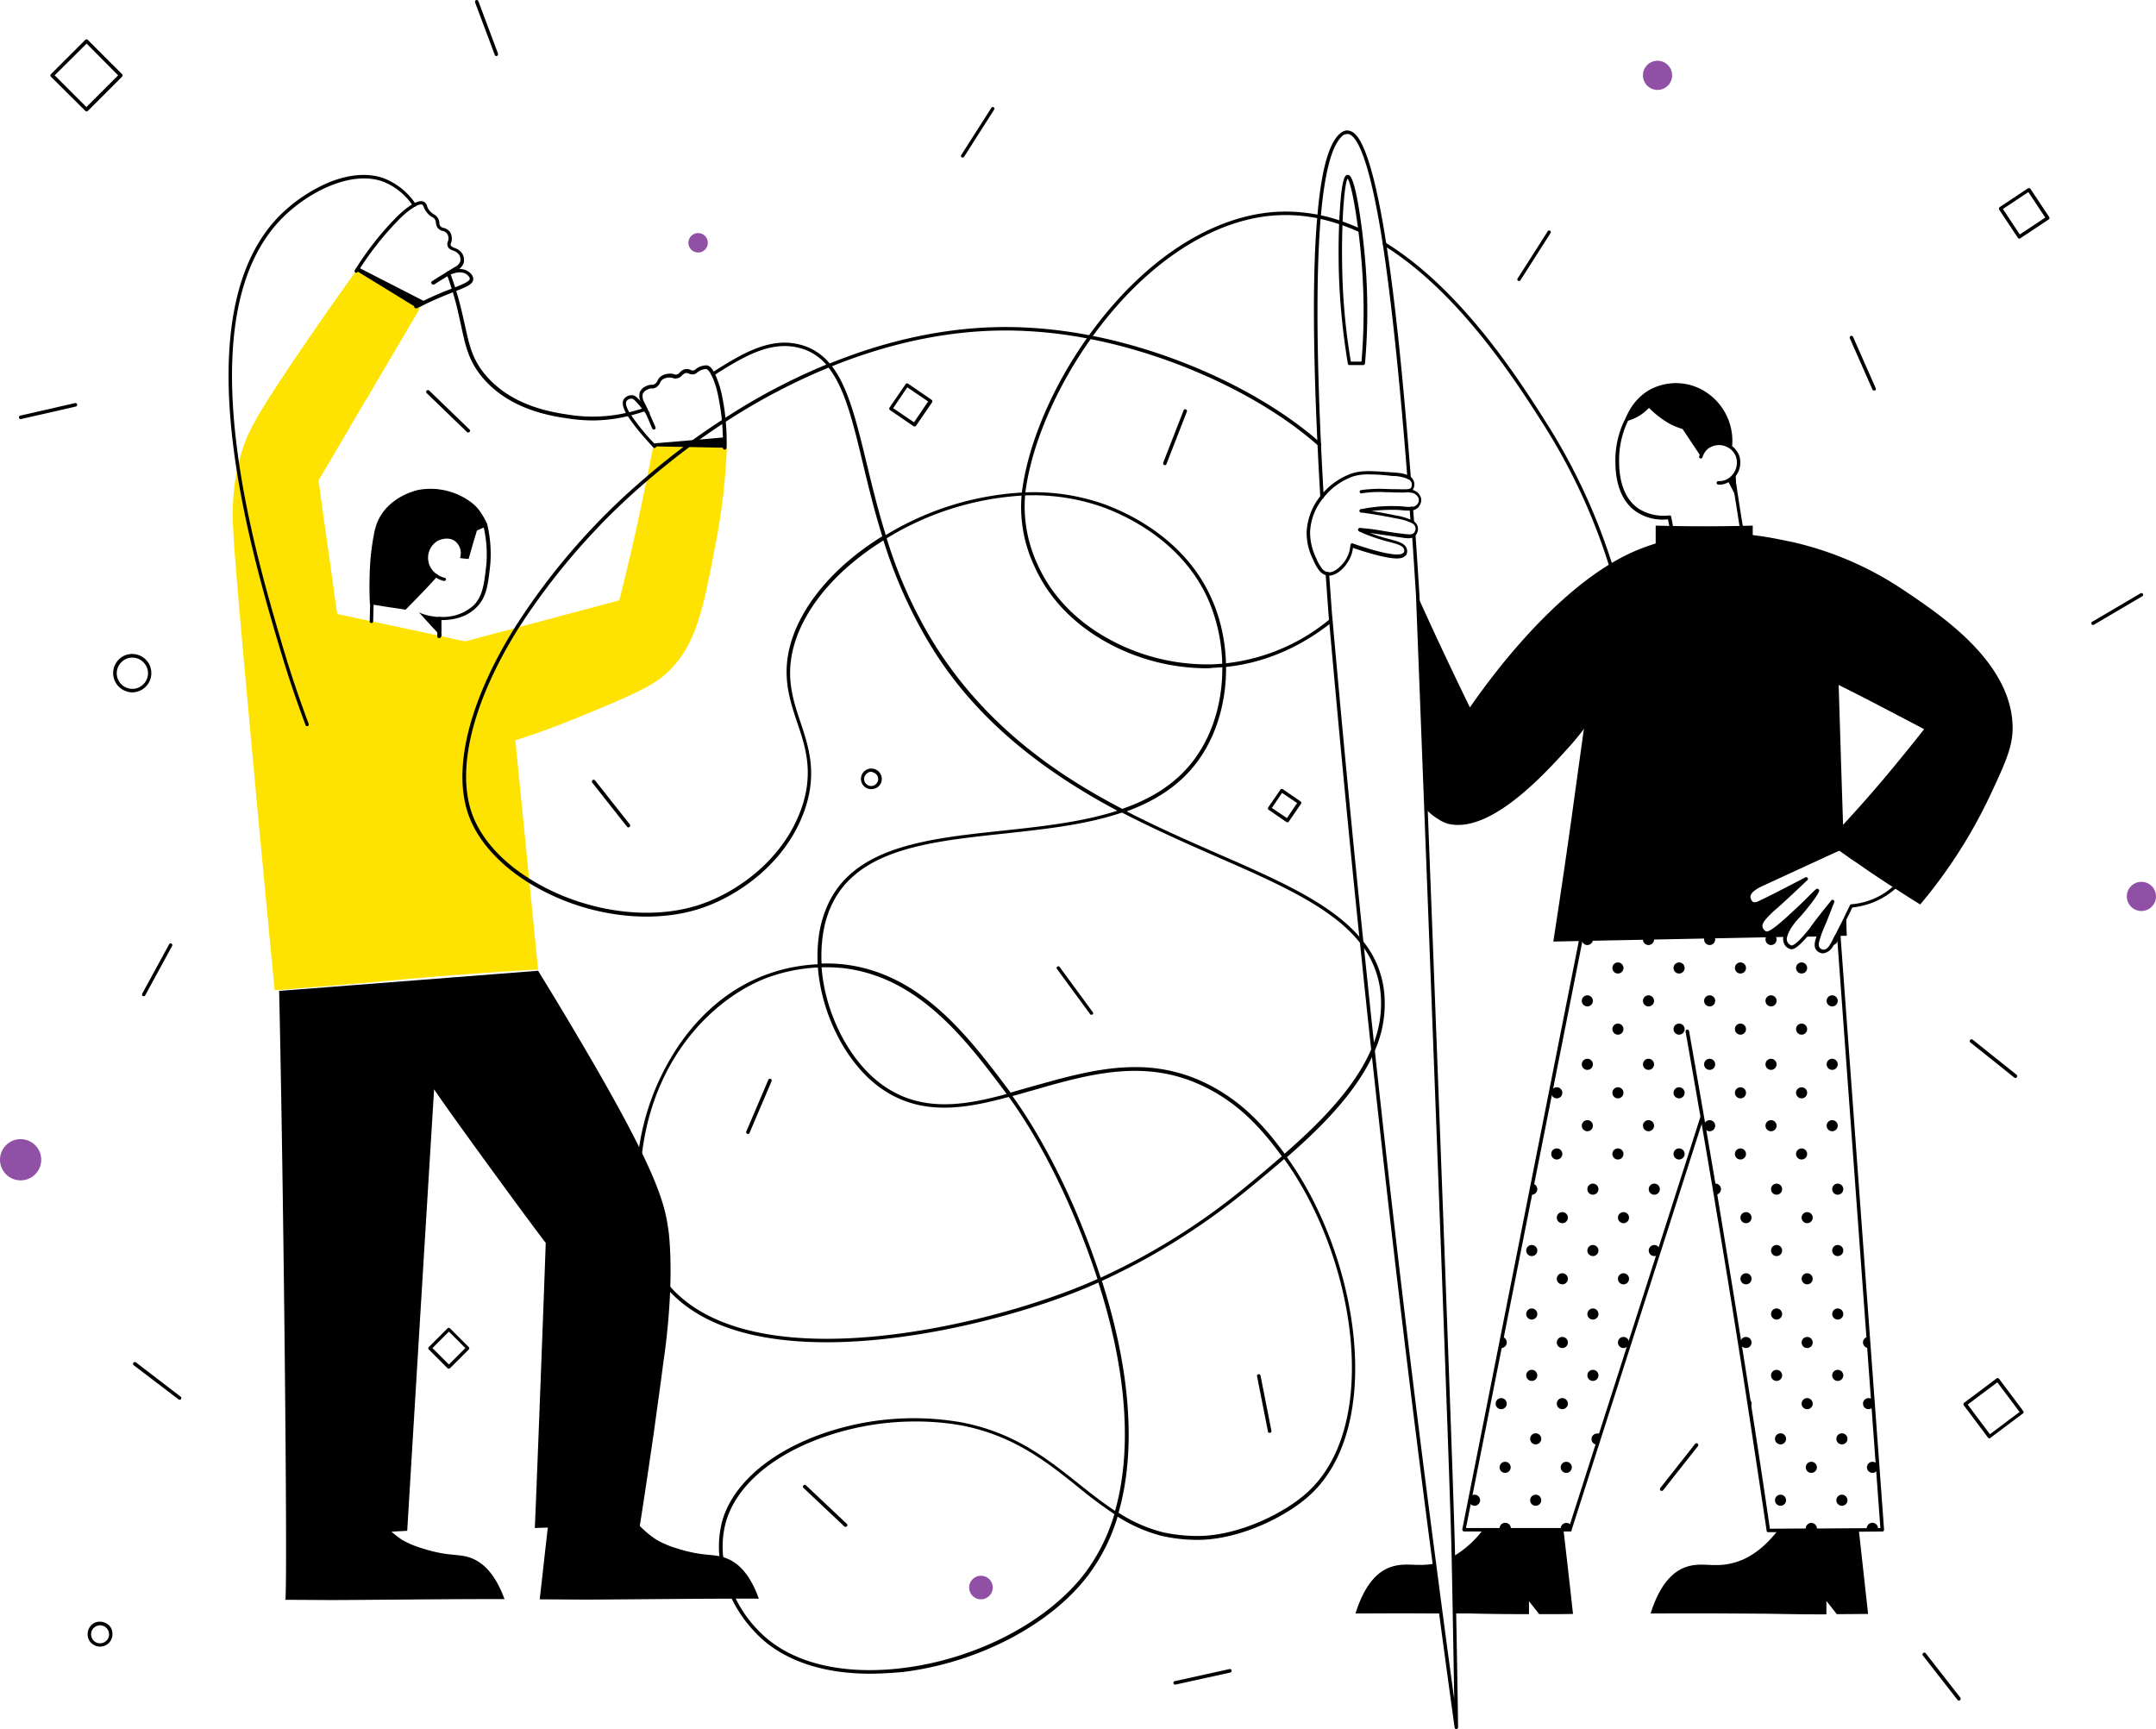 <svg xmlns="http://www.w3.org/2000/svg" width="536" height="429.886" viewBox="0 0 536 429.886">
  <g id="Group_70" data-name="Group 70" transform="translate(0 0.026)">
    <g id="background" transform="translate(0 -0.026)">
      <g id="background-2" data-name="background">
        <path id="Path_75" data-name="Path 75" d="M40.927,706.336a3,3,0,0,1-1.785-.576,2.822,2.822,0,0,1-1.267-2.015,3.21,3.21,0,0,1,.518-2.3,2.822,2.822,0,0,1,2.015-1.267,3.275,3.275,0,0,1,2.3.518,2.822,2.822,0,0,1,1.267,2.015,3.21,3.21,0,0,1-.518,2.3,2.822,2.822,0,0,1-2.015,1.267h0A1.593,1.593,0,0,1,40.927,706.336Zm0-5.3a.981.981,0,0,0-.4.057,2.187,2.187,0,0,0-1.44.921,2.132,2.132,0,0,0-.346,1.67,2.187,2.187,0,0,0,.921,1.44,2.132,2.132,0,0,0,1.67.346h0a2.187,2.187,0,0,0,1.44-.921,2.132,2.132,0,0,0,.346-1.67,2.187,2.187,0,0,0-.921-1.44A2.53,2.53,0,0,0,40.927,701.038Z" transform="translate(-16.05 -296.95)"/>
        <circle id="Ellipse_1" data-name="Ellipse 1" cx="2.937" cy="2.937" r="2.937" transform="translate(240.935 391.765)" fill="#9050a6"/>
        <path id="Path_76" data-name="Path 76" d="M53.6,291.874a3.87,3.87,0,0,1-1.382-.23,4.78,4.78,0,0,1-3.167-5.931,4.861,4.861,0,0,1,2.3-2.822,4.677,4.677,0,0,1,3.628-.346,4.861,4.861,0,0,1,2.822,2.3,4.944,4.944,0,0,1,.346,3.628h0A4.785,4.785,0,0,1,53.6,291.874Zm0-8.638a3.74,3.74,0,0,0-1.785.461,3.985,3.985,0,0,0-1.9,2.3,3.88,3.88,0,0,0,7.428,2.246h0a3.744,3.744,0,0,0-.288-2.937,3.985,3.985,0,0,0-2.3-1.9A4.3,4.3,0,0,0,53.6,283.236Zm4.089,5.125Z" transform="translate(-20.722 -119.738)"/>
        <path id="Path_77" data-name="Path 77" d="M374.217,336.908a3.368,3.368,0,0,1-.749-.115,2.514,2.514,0,0,1-1.5-1.267,2.568,2.568,0,0,1,3.052-3.628,2.573,2.573,0,0,1,1.728,3.225h0a2.515,2.515,0,0,1-1.267,1.5A3.371,3.371,0,0,1,374.217,336.908Zm0-4.319a1.322,1.322,0,0,0-.806.23,1.931,1.931,0,0,0-.864,1.037,1.753,1.753,0,0,0,.115,1.324,1.931,1.931,0,0,0,1.037.864,1.752,1.752,0,0,0,1.324-.115,1.931,1.931,0,0,0,.864-1.037,1.688,1.688,0,0,0-1.152-2.131A.929.929,0,0,0,374.217,332.589Zm2.073,2.361Z" transform="translate(-157.64 -140.701)"/>
        <circle id="Ellipse_2" data-name="Ellipse 2" cx="2.419" cy="2.419" r="2.419" transform="translate(171.142 57.945)" fill="#9050a6"/>
        <circle id="Ellipse_3" data-name="Ellipse 3" cx="5.125" cy="5.125" r="5.125" transform="translate(0 283.217)" fill="#9050a6"/>
        <circle id="Ellipse_4" data-name="Ellipse 4" cx="3.628" cy="3.628" r="3.628" transform="translate(408.449 15.102)" fill="#9050a6"/>
        <circle id="Ellipse_5" data-name="Ellipse 5" cx="3.628" cy="3.628" r="3.628" transform="translate(528.744 219.241)" fill="#9050a6"/>
        <path id="Path_78" data-name="Path 78" d="M30.773,34.9a.44.44,0,0,1-.288-.115L21.9,26.261a.452.452,0,0,1,0-.633L30.427,17.1a.452.452,0,0,1,.633,0l8.523,8.523a.452.452,0,0,1,0,.633l-8.523,8.523A.44.44,0,0,1,30.773,34.9Zm-7.947-8.983L30.715,33.8,38.6,25.915l-7.832-7.889Z" transform="translate(-9.236 -7.185)"/>
        <path id="Path_79" data-name="Path 79" d="M189.967,583.424a.44.44,0,0,1-.288-.115l-4.664-4.664a.417.417,0,0,1,0-.576l4.664-4.664a.452.452,0,0,1,.633,0l4.664,4.664a.417.417,0,0,1,0,.576l-4.664,4.664A.819.819,0,0,1,189.967,583.424Zm-4.031-5.125,4.089,4.089,4.089-4.089-4.089-4.089Z" transform="translate(-78.426 -243.14)"/>
        <path id="Path_80" data-name="Path 80" d="M552.235,348.891a.346.346,0,0,1-.23-.058l-4.434-3.052a.447.447,0,0,1-.115-.576l3.052-4.434a.447.447,0,0,1,.576-.115l4.434,3.052a.447.447,0,0,1,.115.576l-3.052,4.434A.348.348,0,0,1,552.235,348.891Zm-3.858-3.57,3.743,2.534,2.534-3.743-3.743-2.534Z" transform="translate(-232.179 -144.449)"/>
        <path id="Path_81" data-name="Path 81" d="M390.175,176.209a.346.346,0,0,1-.23-.058l-5.874-4.031a.447.447,0,0,1-.115-.576l4.031-5.874a.447.447,0,0,1,.576-.115l5.874,4.031a.317.317,0,0,1,.173.288.731.731,0,0,1-.058.345l-4.031,5.874A.818.818,0,0,1,390.175,176.209Zm-5.3-4.549,5.183,3.513,3.513-5.183-5.183-3.513Z" transform="translate(-162.83 -70.18)"/>
        <path id="Path_82" data-name="Path 82" d="M868.068,93.754h-.058a.489.489,0,0,1-.288-.173l-4.664-7.025A.731.731,0,0,1,863,86.21a.49.49,0,0,1,.173-.288l7.025-4.664a.731.731,0,0,1,.346-.058.49.49,0,0,1,.288.173L875.5,88.4a.447.447,0,0,1-.115.576l-7.025,4.664A.972.972,0,0,1,868.068,93.754Zm-4.089-7.371,4.2,6.334,6.334-4.2-4.2-6.334Z" transform="translate(-366.043 -34.426)"/>
        <path id="Path_83" data-name="Path 83" d="M854.132,609.955h-.058a.317.317,0,0,1-.288-.173l-6.046-8.062a.381.381,0,0,1-.058-.345.317.317,0,0,1,.173-.288l8.062-6.046a.436.436,0,0,1,.576.058l6.046,8.062a.436.436,0,0,1-.057.576l-8.062,6.046C854.3,609.9,854.247,609.955,854.132,609.955Zm-5.413-8.407,5.528,7.371,7.371-5.528-5.528-7.371Z" transform="translate(-359.536 -252.338)"/>
        <path id="Path_84" data-name="Path 84" d="M804.613,158.557a.485.485,0,0,1-.4-.23l-5.643-12.784a.439.439,0,0,1,.806-.346l5.643,12.784a.421.421,0,0,1-.23.576Z" transform="translate(-338.694 -61.454)"/>
        <path id="Path_85" data-name="Path 85" d="M502.57,190.545a.212.212,0,0,1-.173-.058.421.421,0,0,1-.23-.576l5.067-13.014a.439.439,0,0,1,.806.346l-5.068,13.014A.368.368,0,0,1,502.57,190.545Z" transform="translate(-212.976 -74.899)"/>
        <path id="Path_86" data-name="Path 86" d="M506.995,724.45a.381.381,0,0,1-.4-.346.448.448,0,0,1,.346-.518l13.59-2.994a.44.44,0,0,1,.173.864l-13.59,2.994Z" transform="translate(-214.867 -305.62)"/>
        <path id="Path_87" data-name="Path 87" d="M415.283,58.733a.346.346,0,0,1-.23-.058.394.394,0,0,1-.115-.576l7.486-11.747a.415.415,0,0,1,.691.461L415.628,58.56A.492.492,0,0,1,415.283,58.733Z" transform="translate(-175.96 -19.56)"/>
        <path id="Path_88" data-name="Path 88" d="M655.483,112.033a.346.346,0,0,1-.23-.058.394.394,0,0,1-.115-.576l7.486-11.747a.415.415,0,1,1,.691.461l-7.486,11.747A.411.411,0,0,1,655.483,112.033Z" transform="translate(-277.841 -42.168)"/>
        <path id="Path_89" data-name="Path 89" d="M210.387,13.925a.433.433,0,0,1-.4-.288L205.089.565a.547.547,0,0,1,.23-.576.547.547,0,0,1,.576.23l4.895,13.072a.547.547,0,0,1-.23.576A.212.212,0,0,1,210.387,13.925Z" transform="translate(-86.982 0.026)"/>
        <path id="Path_90" data-name="Path 90" d="M357.227,651.512a.44.44,0,0,1-.288-.115L346.8,641.838a.448.448,0,1,1,.633-.634l10.135,9.559a.452.452,0,0,1,0,.633A.818.818,0,0,1,357.227,651.512Z" transform="translate(-147.043 -271.898)"/>
        <path id="Path_91" data-name="Path 91" d="M322.57,479.472a.212.212,0,0,1-.173-.058.421.421,0,0,1-.23-.576L327.637,466a.439.439,0,1,1,.806.346l-5.471,12.841A.456.456,0,0,1,322.57,479.472Z" transform="translate(-136.628 -197.521)"/>
        <path id="Path_92" data-name="Path 92" d="M545.8,607.861c-.23,0-.4-.115-.4-.345l-2.706-13.705a.44.44,0,0,1,.864-.173l2.706,13.705a.448.448,0,0,1-.346.518Z" transform="translate(-230.179 -251.626)"/>
        <path id="Path_93" data-name="Path 93" d="M717.069,634.971c-.115,0-.173-.058-.288-.115a.451.451,0,0,1-.058-.633l8.638-10.941a.45.45,0,1,1,.691.576L717.414,634.8A.5.5,0,0,1,717.069,634.971Z" transform="translate(-303.955 -264.282)"/>
        <path id="Path_94" data-name="Path 94" d="M839.049,725.428a.5.5,0,0,1-.346-.173l-8.58-11a.45.45,0,1,1,.691-.576l8.58,11a.456.456,0,0,1-.058.633A.317.317,0,0,1,839.049,725.428Z" transform="translate(-352.054 -302.625)"/>
        <path id="Path_95" data-name="Path 95" d="M464.824,429.222a.41.41,0,0,1-.345-.173l-8.235-11.229a.415.415,0,1,1,.691-.461l8.235,11.229a.394.394,0,0,1-.115.576C465,429.222,464.94,429.222,464.824,429.222Z" transform="translate(-193.485 -176.928)"/>
        <path id="Path_96" data-name="Path 96" d="M61.761,420.429a.435.435,0,0,1-.23-.058.411.411,0,0,1-.173-.576l6.68-12.266a.425.425,0,1,1,.749.4L62.106,420.2A.389.389,0,0,1,61.761,420.429Z" transform="translate(-26 -172.742)"/>
        <path id="Path_97" data-name="Path 97" d="M68.983,597.394a.317.317,0,0,1-.288-.115l-11.114-8.465a.45.45,0,0,1,.576-.691l11.114,8.523a.451.451,0,0,1,.058.633A.486.486,0,0,1,68.983,597.394Z" transform="translate(-24.354 -249.394)"/>
        <path id="Path_98" data-name="Path 98" d="M8.595,177.965a.381.381,0,0,1-.4-.345.448.448,0,0,1,.346-.518l13.59-3.11a.44.44,0,1,1,.173.864l-13.59,3.11Z" transform="translate(-3.47 -73.779)"/>
        <path id="Path_99" data-name="Path 99" d="M194.412,178.927a.44.44,0,0,1-.288-.115l-10.02-9.674a.448.448,0,0,1,.633-.633l10.02,9.674a.452.452,0,0,1,0,.633A.818.818,0,0,1,194.412,178.927Z" transform="translate(-78.033 -71.401)"/>
        <path id="Path_100" data-name="Path 100" d="M264.606,348.471a.5.5,0,0,1-.346-.173l-8.638-10.941a.45.45,0,0,1,.691-.576l8.638,10.941a.456.456,0,0,1-.058.633A.317.317,0,0,1,264.606,348.471Z" transform="translate(-108.379 -142.762)"/>
        <path id="Path_101" data-name="Path 101" d="M861.752,458.325c-.115,0-.173-.058-.288-.115l-10.884-8.7a.45.45,0,1,1,.576-.691l10.883,8.7a.451.451,0,0,1,.058.633A.411.411,0,0,1,861.752,458.325Z" transform="translate(-360.706 -190.31)"/>
        <path id="Path_102" data-name="Path 102" d="M903.3,263.947a.316.316,0,0,1-.345-.23.4.4,0,0,1,.173-.576l12.035-7.083a.425.425,0,0,1,.4.749l-12.035,7.083A.346.346,0,0,1,903.3,263.947Z" transform="translate(-382.966 -108.568)"/>
      </g>
    </g>
    <g id="general" transform="translate(56.817 32.403)">
      <g id="general-2" data-name="general">
        <g id="man_1" data-name="man 1" transform="translate(1.043 17.585)">
          <path id="legs" d="M239.758,575.213c-12.035-.058-36.048.23-43.3.23-.288,0-9.214-.057-11.171-.057.691-5.931,1.324-11.92,2.015-17.851-1.094.058-2.131.058-3.225.115.576-13.36,2.361-60.579,2.707-70.887-3.973-5.125-22.8-30.866-27.756-38.179q-3.369,54.85-6.68,109.757c-.864.058-2.246.115-3.916.23.864.749,1.728,1.382,2.534,1.958a23.693,23.693,0,0,0,5.355,2.246c6.737,2.131,9.041,1.094,12.266,2.476,2.419,1.037,5.528,3.455,7.947,10.077-12.035-.058-36.048.23-43.3.23-.288,0-9.214-.058-11.171-.058.576-5.355-.461-103.307-1.555-151.391,8.35-.633,62.883-4.895,64.38-5.01h0c2.822,4.607,6.1,9.962,9.617,15.951,19.694,33.226,21.825,41.634,22.746,48.314,0,0,.115.691.173,1.324,1.382,14.281-1.324,31.211-1.324,31.211-.749,5.874-1.612,11.862-2.419,17.851-1.152,7.889-2.3,15.721-3.513,23.379a24.93,24.93,0,0,0,4.089,3.4,23.693,23.693,0,0,0,5.355,2.246c6.737,2.131,9.041,1.094,12.266,2.476C234.23,566.172,237.4,568.59,239.758,575.213Z" transform="translate(-108.97 -227.76)"/>
          <path id="tshirt" d="M223.319,160.868c-.058,1.44-.173,3.052-.288,4.895-.288,4.089-.806,9.041-1.728,14.627-.173,1.152-.4,2.3-.633,3.513-.4,2.015-.749,3.973-1.094,5.758-2.591,13.245-4.664,21.134-11.287,27.238-3.513,3.225-9.1,5.643-20.385,10.308-7.025,2.937-12.957,5.01-17.16,6.334l3.455,34.9c.749,7.371,1.44,14.742,2.188,22.113h0c-3.513.115-20.788,1.267-31.96,2.3-13.072,1.209-25.049,2.188-32.42,2.764-.173,0-.921.058-1.094.058-1.382-14.051-3.685-38.352-5.758-60.982-1.67-18.2-3.225-35.357-3.973-45.089-.173-2.188-.346-3.973-.4-5.355-.058-1.094-.173-2.419-.23-3.973a55.615,55.615,0,0,1,1.152-14.627c.288-1.209.576-2.476.979-3.743,1.037-3.4,2.361-6.334,6.046-12.266,1.728-2.764,3.916-6.1,6.853-10.48.864-1.267,1.728-2.591,2.764-4.031.173-.288.4-.576.576-.864,2.764-4.031,5.931-8.638,9.559-13.705.921-1.267,1.843-2.534,2.764-3.858.173.115.461.23.691.4,2.649,1.5,9.156,5.355,12.9,7.659h0c.461.288.864.518,1.267.749s.691.461.921.576c-.23.346-.4.691-.633,1.094-1.209,2.131-2.649,4.492-4.089,6.968l-.518.864c-2.476,4.2-5.01,8.523-7.025,11.92-.461.864-1.037,1.728-1.555,2.591-2.937,5.01-6.392,10.941-9.386,16.009-.691,1.152-1.382,2.3-2.015,3.4l1.555,11.229c.461,3.11.864,6.219,1.324,9.329.576,4.2,1.152,8.407,1.785,12.669.691.115,6.565,1.382,13.072,2.764,4.2.864,8.638,1.843,12.15,2.591,3.455.749,6.046,1.324,6.565,1.44,4.2-1.152,8.407-2.246,12.611-3.34,8.58-2.3,17.16-4.607,25.683-6.853.806-3.052,1.555-6.1,2.3-9.271.749-3.052,1.44-6.162,2.131-9.329.346-1.5.633-2.994.979-4.492.518-2.534,1.037-5.067,1.555-7.544l.518-2.591c.346-1.785.691-3.57,1.037-5.3v-.058h.173c2.649.058,5.3.115,7.947.23a8.5,8.5,0,0,1,1.209.058c2.015.058,3.34.115,5.931.173A18.41,18.41,0,0,0,223.319,160.868Z" transform="translate(-100.477 -99.497)" fill="#fee200"/>
          <g id="hand_l" data-name="hand l" transform="translate(30.301)">
            <path id="Path_103" data-name="Path 103" d="M172.562,107.541a.316.316,0,0,1-.346-.23.433.433,0,0,1,.115-.576l1.612-1.037c.691-.4,1.324-.806,1.9-1.152q1.209-.777,2.246-1.382a2.591,2.591,0,0,0,1.267-1.324,2.346,2.346,0,0,0-.23-1.612,2.758,2.758,0,0,0-1.5-1.094c-.633-.23-1.267-.518-1.44-1.267a1.54,1.54,0,0,1,.115-1.037,1.914,1.914,0,0,0,.115-1.037,2.2,2.2,0,0,0-.4-.979,1.722,1.722,0,0,0-.979-.576,2.124,2.124,0,0,1-1.267-.749,2.455,2.455,0,0,1-.461-1.209,1.847,1.847,0,0,0-.288-.979,1.34,1.34,0,0,0-.633-.518,3.19,3.19,0,0,1-.864-.633,5.082,5.082,0,0,1-1.209-1.785,1.526,1.526,0,0,0-.346-.633c-.864-.576-3.8,1.612-5.471,3.282a75.1,75.1,0,0,0-10.077,12.553c-.173.23-.346.518-.518.806l-.058.058a.415.415,0,1,1-.691-.461c.173-.288.346-.576.518-.806a74.22,74.22,0,0,1,10.193-12.726c.806-.749,4.78-4.549,6.565-3.4a1.853,1.853,0,0,1,.691,1.037,3.3,3.3,0,0,0,.979,1.5,3.51,3.51,0,0,0,.691.518,2.559,2.559,0,0,1,1.382,2.188,1.267,1.267,0,0,0,.23.749,1.584,1.584,0,0,0,.864.461,2.6,2.6,0,0,1,1.44.864,2.428,2.428,0,0,1,.518,1.382,2.8,2.8,0,0,1-.173,1.5c-.058.23-.115.346-.058.518.058.288.4.461.921.691a3.487,3.487,0,0,1,1.958,1.44h0a3.126,3.126,0,0,1,.345,2.3,3.334,3.334,0,0,1-1.67,1.843c-.691.4-1.382.864-2.246,1.382-.576.346-1.209.749-1.9,1.152l-1.612,1.037C172.677,107.484,172.62,107.541,172.562,107.541Z" transform="translate(-153.096 -86.825)"/>
            <path id="Path_104" data-name="Path 104" d="M179.269,125.888a.435.435,0,0,1-.4-.23.448.448,0,0,1,.173-.576c.4-.173,1.037-.518,1.785-.921a78.824,78.824,0,0,1,7.486-3.225c2.591-1.037,4.319-1.728,4.319-2.419,0-.518-.749-1.152-1.324-1.382a4,4,0,0,0-2.591.058,5.535,5.535,0,0,0-1.612.633.425.425,0,1,1-.4-.749,9.552,9.552,0,0,1,1.785-.691,4.6,4.6,0,0,1,3.167,0c.633.288,1.843,1.094,1.843,2.188,0,1.324-1.612,1.958-4.837,3.225-1.958.806-4.434,1.728-7.428,3.225-.749.4-1.382.691-1.785.864C179.442,125.83,179.384,125.888,179.269,125.888Z" transform="translate(-164.007 -99.24)"/>
            <path id="Path_105" data-name="Path 105" d="M171.06,124.023h0l-2.706,1.152L153.9,116.306c.173-.288.346-.518.518-.806Z" transform="translate(-153.437 -98.988)"/>
          </g>
          <g id="hand_r" data-name="hand r" transform="translate(96.967 40.813)">
            <path id="Path_106" data-name="Path 106" d="M297.232,178.661h0a.445.445,0,0,1-.461-.4v-2.649c-.058-1.382-.115-2.706-.23-4.031a60,60,0,0,0-1.037-6.68,20.884,20.884,0,0,0-1.612-4.837c-.461-.864-.921-1.382-1.324-1.44a3.592,3.592,0,0,0-1.612.461,4.042,4.042,0,0,0-.518.346,1.854,1.854,0,0,1-.749.461,1.954,1.954,0,0,1-1.324-.115,1.594,1.594,0,0,0-.749-.173,1.927,1.927,0,0,0-.979.576,2.178,2.178,0,0,1-1.612.806,1.88,1.88,0,0,1-.691-.115,1.541,1.541,0,0,0-.633-.115,3.1,3.1,0,0,0-1.728.346,1.756,1.756,0,0,0-.806.921,2.662,2.662,0,0,1-1.094,1.209,2,2,0,0,1-1.037.23,1.549,1.549,0,0,0-.921.23,2.218,2.218,0,0,0-1.267,1.094,2.937,2.937,0,0,0,.4,2.131c.23.461.461.979.749,1.5l.058.173c.115.288.288.576.4.921v.058h0c.461,1.037.979,2.188,1.555,3.513a.439.439,0,0,1-.806.346c-.576-1.324-1.037-2.476-1.5-3.513v-.058c-.173-.346-.288-.633-.4-.921l-.058-.173c-.23-.518-.461-1.037-.691-1.5a3.815,3.815,0,0,1-.461-2.879,3.187,3.187,0,0,1,1.67-1.555,2.725,2.725,0,0,1,1.324-.288,1.119,1.119,0,0,0,.691-.173,1.789,1.789,0,0,0,.749-.864,2.612,2.612,0,0,1,1.152-1.267,4.249,4.249,0,0,1,2.188-.461,2.192,2.192,0,0,1,.864.173.623.623,0,0,0,.345.058c.461,0,.691-.288,1.037-.576a2.233,2.233,0,0,1,1.5-.806,2.152,2.152,0,0,1,1.152.23,1.151,1.151,0,0,0,.749.115,1.442,1.442,0,0,0,.4-.23c.173-.115.346-.288.633-.461a4.69,4.69,0,0,1,2.073-.576c.749,0,1.382.633,2.073,1.9a25.18,25.18,0,0,1,1.728,5.067,52.2,52.2,0,0,1,1.036,6.8c.115,1.324.23,2.706.23,4.089,0,.864.058,1.728,0,2.649C297.635,178.488,297.462,178.661,297.232,178.661Z" transform="translate(-271.875 -157.7)"/>
            <path id="Path_107" data-name="Path 107" d="M276.775,183.725a.44.44,0,0,1-.288-.115l-.921-.979c-.23-.288-.518-.576-.806-.921a52.99,52.99,0,0,1-4.78-6.1c-1.094-1.843-1.382-3.11-.864-4.031a2.439,2.439,0,0,1,2.131-.979c.576.058,1.152.288,2.994,2.706l.461.576c.23.288.4.576.576.749l.173.23a.44.44,0,0,1,.115.288.454.454,0,0,1-.461.461.44.44,0,0,1-.288-.115l-.058-.058-.173-.288c-.173-.23-.346-.461-.576-.749l-.461-.576c-1.612-2.015-2.131-2.361-2.419-2.361a1.507,1.507,0,0,0-1.324.576c-.23.4-.288,1.267.864,3.11a54.389,54.389,0,0,0,4.664,5.989c.288.346.576.633.806.864l.921.979a.452.452,0,0,1,0,.633A.44.44,0,0,1,276.775,183.725Z" transform="translate(-268.866 -163.167)"/>
            <path id="Path_108" data-name="Path 108" d="M299.582,191.391l-8.292-.173-9.386-.173v-.058h.173c-.173-.173-.346-.4-.576-.633,3.858-.346,14.051-1.209,18.024-1.555C299.582,189.664,299.582,190.528,299.582,191.391Z" transform="translate(-274.225 -170.891)"/>
          </g>
          <g id="head" transform="translate(33.999 71.506)">
            <path id="hair" d="M188.646,220.329c-.058.058-.173.058-.23.115-.058,0-.058.058-.115.058l-.864.346-1.209.518c-.346,1.209-.749,2.476-1.094,3.685-.346,1.152-.633,2.3-.979,3.4-.346,0-1.843-.173-2.131-.23a3.837,3.837,0,0,0-1.037-4.031c-1.44-1.267-3.57-.806-4.722-.115a4.9,4.9,0,0,0-2.131,4.78c.058.288.115.576.173.806a5.244,5.244,0,0,0,2.3,2.822c-.058.115-.173.173-.23.288-1.037,1.209-2.188,2.419-3.34,3.628-1.555,1.612-3.052,3.167-4.549,4.664-.864-.115-1.728-.288-2.591-.4l-1.209-.173c-1.555-.23-3.167-.518-4.722-.749h0c-.115,0-.23-.058-.346-.058a92.673,92.673,0,0,1,.058-9.9,54.383,54.383,0,0,1,.864-6.968,14.888,14.888,0,0,1,.518-2.3,10.884,10.884,0,0,1,1.094-2.591c2.994-5.125,8.753-6.45,9.444-6.622a16.88,16.88,0,0,1,13.187,3.052,10.123,10.123,0,0,1,3.628,5.183A4.243,4.243,0,0,1,188.646,220.329Z" transform="translate(-159.519 -211)"/>
            <path id="Path_109" data-name="Path 109" d="M189.847,249.441h-.115a6.774,6.774,0,0,1-1.152-.4,8.236,8.236,0,0,1-1.209-.691.415.415,0,1,1,.461-.691,6.783,6.783,0,0,0,1.094.633,3.659,3.659,0,0,0,1.037.346.412.412,0,0,1,.288.518A.433.433,0,0,1,189.847,249.441Z" transform="translate(-171.258 -226.522)"/>
            <g id="face" transform="translate(0.047 0.104)">
              <path id="Path_110" data-name="Path 110" d="M176.875,248.219a.454.454,0,0,1-.461-.461v-4.434a.411.411,0,0,1,.461-.4h.346a11.314,11.314,0,0,0,8.119-2.764c2.3-2.246,2.649-5.183,3.11-8.868l.173-1.555a30.9,30.9,0,0,0-.691-9.156v-.058h0c0-.115-.058-.23-.058-.4a5.326,5.326,0,0,0-.288-.576h0s-.346-.633-.691-1.152a15.922,15.922,0,0,0-2.706-2.879c-.576-.461-5.758-4.434-12.15-3.052a12.659,12.659,0,0,0-8.81,7.313,3.077,3.077,0,0,0-.346.806,13.335,13.335,0,0,0-.806,2.534,61.248,61.248,0,0,0-.921,6.622c-.288,2.822-.461,6.162-.576,9.9v.058l-.115,4.376a.433.433,0,0,1-.864-.058l.115-4.434v-.058c.115-3.743.345-7.083.576-9.9a50.486,50.486,0,0,1,.979-6.737,16.971,16.971,0,0,1,.864-2.706,5.81,5.81,0,0,1,.4-.864,13.529,13.529,0,0,1,9.386-7.832c6.8-1.44,12.266,2.764,12.9,3.225a18.452,18.452,0,0,1,2.879,3.11,7.723,7.723,0,0,1,.749,1.267,3.12,3.12,0,0,0,.346.633v.058c.058.173.058.288.115.461h0v.058a32.3,32.3,0,0,1,.691,9.386c-.058.518-.115,1.094-.173,1.612-.461,3.858-.864,6.968-3.4,9.386-2.764,2.706-6.507,3.052-8.58,3.052V247.7C177.279,248.046,177.106,248.219,176.875,248.219Z" transform="translate(-159.6 -211.181)"/>
              <path id="Path_111" data-name="Path 111" d="M186.2,265.552c0,.23-.058.461-.058.691-.115,1.267-.173,2.476-.23,3.628h0c-.576-.633-1.094-1.209-1.67-1.785-1.094-1.209-2.246-2.476-3.34-3.685a13.3,13.3,0,0,0,3.916,1.037A11.182,11.182,0,0,0,186.2,265.552Z" transform="translate(-168.634 -233.754)"/>
            </g>
          </g>
        </g>
        <g id="man_2" data-name="man 2" transform="translate(268.015 62.831)">
          <g id="hand_l-2" data-name="hand l" transform="translate(109.531 113.397)">
            <path id="Path_112" data-name="Path 112" d="M773.188,390.7a2.3,2.3,0,0,1-1.728-.864c-.633-.864-.4-1.958.115-3.455.288-.749.633-1.612,1.094-2.706l.518-1.209c.288-.691.576-1.44.864-2.188-1.555,1.9-2.764,3.513-3.685,4.837-.058.058-.633.864-1.44,1.785-2.3,2.591-3.225,2.822-3.685,2.764a2.333,2.333,0,0,1-1.728-1.324,2.768,2.768,0,0,1-.23-1.728,9.509,9.509,0,0,1,1.612-3.34,9.748,9.748,0,0,1,1.152-1.44c1.152-1.267,2.3-2.649,3.225-3.8-.461.4-.921.921-1.5,1.5-1.036,1.037-1.958,1.843-2.534,2.419-4.722,4.376-5.759,4.492-6.507,4.2a2.479,2.479,0,0,1-1.5-2.016c-.173-1.324.979-2.476,2.591-4.031.4-.4.749-.691.749-.691,1.094-.979,3.052-2.764,5.759-5.3-5.125,2.649-8.868,4.492-9.444,4.664a2.333,2.333,0,0,1-1.44-.058.885.885,0,0,1-.345-.23,2.616,2.616,0,0,1-.633-.979h0a3.267,3.267,0,0,1-.173-.864c.057-1.843,2.591-2.994,3.628-3.513,5.989-2.822,12.323-5.7,18.773-8.7l.518-.23c.346-.173.634-.288.979-.461l2.995-1.382a.439.439,0,0,1,.345.806l-2.994,1.382c-.346.173-.634.288-.979.461l-.518.23c-6.45,2.937-12.784,5.874-18.773,8.638-.864.4-3.11,1.44-3.167,2.764a1.681,1.681,0,0,0,.115.518h0a2,2,0,0,0,.4.633.715.715,0,0,0,.173.115,1.2,1.2,0,0,0,.864,0c.576-.173,4.952-2.361,12.093-6.1a.458.458,0,0,1,.576.115.443.443,0,0,1-.058.576c-3.973,3.743-6.68,6.277-8.119,7.486a9.373,9.373,0,0,0-.691.633c-1.44,1.44-2.419,2.419-2.361,3.34a1.61,1.61,0,0,0,.921,1.267c.4.115,1.382-.115,5.643-4.031.4-.4,1.209-1.094,2.534-2.361s2.246-2.188,2.879-2.822c1.5-1.5,1.612-1.555,1.958-1.267a.41.41,0,0,1,.173.346c.058.691-3.282,5.01-5.47,7.313,0,0-.461.518-1.037,1.324a8.594,8.594,0,0,0-1.5,2.994,1.843,1.843,0,0,0,.115,1.152,1.677,1.677,0,0,0,1.094.864c.057,0,.749,0,2.937-2.476.806-.921,1.44-1.728,1.44-1.728,1.209-1.728,3.052-4.089,5.413-6.968a.433.433,0,0,1,.576-.115.4.4,0,0,1,.173.518c-.634,1.67-1.267,3.225-1.843,4.722l-.518,1.209c-.461,1.094-.806,1.958-1.036,2.706-.518,1.5-.576,2.188-.23,2.649a1.231,1.231,0,0,0,1.037.518c.518,0,1.094-.461,1.612-1.382.23-.346.4-.749.576-1.037l.115-.288c.173-.288.288-.576.461-.864a.056.056,0,0,1,.057-.058c.806-1.612,1.67-3.225,2.419-4.837.4-.864.864-1.728,1.267-2.591a.389.389,0,0,1,.346-.23,17.334,17.334,0,0,0,4.549-.979,17.138,17.138,0,0,0,5.816-3.455,21.188,21.188,0,0,0,2.879-3.11.409.409,0,0,1,.633.518,19.647,19.647,0,0,1-9.1,6.8,20.091,20.091,0,0,1-4.549,1.036c-.4.806-.749,1.612-1.152,2.361l-2.419,4.837-.4-.115.4.173c-.173.288-.288.576-.461.921l-.115.288c-.173.346-.4.749-.633,1.152a3.379,3.379,0,0,1-2.476,1.785Zm-17.966-13.417Z" transform="translate(-754.3 -362.322)"/>
          </g>
          <g id="tshirt-2" data-name="tshirt" transform="translate(27.472 35.415)">
            <path id="Path_113" data-name="Path 113" d="M780.54,396.268c.921-1.324,2.534-3.455,5.413-6.968-.691,1.785-1.324,3.4-1.843,4.722-.691,1.67-1.209,2.937-1.555,3.916-1.152,0-2.3.058-3.455.058C779.906,397.074,780.54,396.268,780.54,396.268Z" transform="translate(-682.761 -295.782)"/>
            <path id="Path_114" data-name="Path 114" d="M795.391,400.437c-.633,0-1.325,0-1.958.058H792.8a.056.056,0,0,1,.058-.058l2.419-4.837C795.276,397.212,795.334,398.825,795.391,400.437Z" transform="translate(-688.571 -298.454)"/>
            <path id="tshirt-3" data-name="tshirt" d="M732.959,243.081a81.858,81.858,0,0,0-27.871-12.093c-2.534-.518-5.874-1.267-9.847-1.728V226.9c-3.858.115-7.889.173-11.92.173-4.146,0-8.235-.058-12.208-.173v4.434c-1.036.345-2.073.691-3.167,1.094-4.089,1.555-10.538,4.607-19.406,12.438-11.517,10.193-20.385,22.573-23.61,27.238q-3.8-7.774-7.6-15.893c-1.9-4.089-3.743-8.062-5.528-12.093.058,1.555.921,24.358.979,25.913.058,1.728.979,25.395,1.037,27.122a12.38,12.38,0,0,0,3.225,2.706,8.179,8.179,0,0,0,2.361,1.152c10.365,2.649,23.783-12.035,29.484-18.312a67.291,67.291,0,0,0,4.376-5.24q-1.555,11.143-3.11,22.458-2.159,15.375-4.492,30.4c19.176-.4,38.294-.749,57.47-1.152A8.582,8.582,0,0,1,704.684,326a6.731,6.731,0,0,1,1.094-1.324,39.9,39.9,0,0,0,5.355-7.025c-.115-.058-1.094,1.036-4.261,4.088-1.44,1.382-2.188,2.073-2.534,2.419-4.607,4.261-5.528,4.319-6.046,4.088a2.028,2.028,0,0,1-1.209-1.612c-.115-1.094.921-2.131,2.476-3.685.4-.4.691-.633.691-.633,1.152-1.037,3.57-3.225,8.12-7.486-6.622,3.455-11.517,5.931-12.15,6.1a1.778,1.778,0,0,1-1.152-.058c-.115-.058-.23-.115-.23-.173a2.168,2.168,0,0,1-.518-.806,2.512,2.512,0,0,1-.115-.691c.058-1.555,2.419-2.706,3.4-3.11,2.937-1.382,9.674-4.492,18.773-8.638.518.345,1.036.749,1.555,1.094,1.037.749,2.073,1.5,3.167,2.188,3.11,2.188,6.219,4.261,9.271,6.219,2.188,1.44,4.376,2.822,6.507,4.146a124.769,124.769,0,0,0,17.736-27.871c3.513-7.544,5.24-11.4,5.24-16.066C759.736,261.048,742.4,249.416,732.959,243.081Zm-5.125,46.759c-3.4,4.031-6.8,7.832-10.135,11.459l-.518-15.893c-.173-6.046-.4-12.841-.576-18.888,3.455,1.728,6.968,3.513,10.48,5.355,3.628,1.9,7.2,3.743,10.768,5.643C734.686,281.548,731.346,285.637,727.834,289.84Z" transform="translate(-611.8 -226.9)"/>
          </g>
          <g id="shoes" transform="translate(12.155 285.103)">
            <path id="Path_115" data-name="Path 115" d="M604.721,675.1c.576,4.434,1.152,8.58,1.612,12.381-5.874-.058-12.957-.058-21.134,0,2.419-7.716,5.759-10.423,8.523-11.459C597.581,674.582,600.287,675.964,604.721,675.1Z" transform="translate(-585.2 -666.693)"/>
            <path id="Path_116" data-name="Path 116" d="M657.087,681.4c-2.073.057-4.952.057-8.407.057l-2.534-3.225v3.225h-.173c-7.2,0-12.438-.115-14.512-.173h-3.973c-.058-4.319-.173-8.983-.288-14.108a25.353,25.353,0,0,0,7.486-6.68h20.04C655.532,667.468,656.338,674.436,657.087,681.4Z" transform="translate(-603.014 -660.5)"/>
            <path id="Path_117" data-name="Path 117" d="M756.365,678.279,758.9,681.5c3.167,0,5.874-.058,7.774-.058-.749-6.968-1.555-13.878-2.3-20.846-6.737.058-13.417.058-20.155.115-4.376,5.586-8.523,7.486-11.575,8.177-4.78,1.094-7.486-.518-11.517.979-2.706,1.037-6.1,3.743-8.523,11.459,11.978-.058,21.594,0,28.447.058,2.073,0,7.313.173,14.511.173h.749v-3.282Z" transform="translate(-639.237 -660.542)"/>
          </g>
          <g id="head-2" data-name="head" transform="translate(76.765)">
            <path id="Path_118" data-name="Path 118" d="M711.22,202.216a.385.385,0,0,1-.4-.346l-.346-1.728a11.883,11.883,0,0,1-7.716-1.785c-5.355-3.513-5.355-10.653-5.355-13.014a22.724,22.724,0,0,1,2.188-9.674c.058-.058.058-.115.115-.173a13.637,13.637,0,0,1,5.989-6.219c.691-.346,6.622-3.34,12.093-.749,3.8,1.843,6.219,5.758,7.889,12.784l.057.288a.419.419,0,1,1-.806.23l-.057-.346c-1.612-6.737-3.858-10.538-7.428-12.208-5.067-2.419-10.711.4-11.344.691a13.274,13.274,0,0,0-5.643,5.874.178.178,0,0,0-.058.115,22.349,22.349,0,0,0-2.073,9.329c0,2.246,0,8.983,4.952,12.266a11.672,11.672,0,0,0,7.544,1.612.438.438,0,0,1,.461.346c.115.691.288,1.44.4,2.131a.448.448,0,0,1-.346.518C711.278,202.216,711.278,202.216,711.22,202.216Z" transform="translate(-697.4 -166.283)"/>
            <path id="Path_119" data-name="Path 119" d="M738.6,201.3h-.288a.433.433,0,0,1,.058-.864,4.968,4.968,0,0,0,1.612-.23,4.71,4.71,0,0,0,2.764-5.758,4.345,4.345,0,0,0-2.3-2.534,4.5,4.5,0,0,0-3.455-.173,4.894,4.894,0,0,0-1.209.633,4.417,4.417,0,0,0-1.382,2.131.419.419,0,1,1-.806-.23,5.079,5.079,0,0,1,1.67-2.591h0a6.555,6.555,0,0,1,1.44-.806,5.308,5.308,0,0,1,4.089.23,5.739,5.739,0,0,1,2.764,3.052,5.573,5.573,0,0,1-3.225,6.8A3.715,3.715,0,0,1,738.6,201.3Z" transform="translate(-712.744 -176.078)"/>
            <g id="hair-2" data-name="hair" transform="translate(2.303)">
              <path id="hair-3" data-name="hair" d="M728.119,181.12a6.213,6.213,0,0,0-5.01-.633,5.3,5.3,0,0,0-1.843,1.209,4.421,4.421,0,0,0-.979,1.843L715.8,176.8a17.39,17.39,0,0,1-3.57-1.5,25.12,25.12,0,0,1-4.78-3.743,14.433,14.433,0,0,1-2.131,1.785,11.954,11.954,0,0,1-3.916,1.612,13.8,13.8,0,0,1,5.7-7.6,13.657,13.657,0,0,1,13.59-.288A14.505,14.505,0,0,1,728.119,181.12Z" transform="translate(-701.4 -165.4)"/>
              <path id="Path_120" data-name="Path 120" d="M747.858,204.2l.23,6.046L745.9,206.1Z" transform="translate(-720.275 -181.857)"/>
            </g>
            <path id="Path_121" data-name="Path 121" d="M750,218.164a.385.385,0,0,1-.4-.346c-.4-2.419-.749-4.837-1.152-7.256l-.173-1.037c-.173-1.324-.4-2.649-.576-3.973a.407.407,0,0,1,.806-.115c.173,1.324.4,2.649.576,3.973l.173,1.036c.346,2.419.749,4.837,1.152,7.256a.448.448,0,0,1-.346.518Z" transform="translate(-718.727 -182.23)"/>
          </g>
          <g id="legs-2" data-name="legs" transform="translate(38.701 136.937)">
            <path id="Path_122" data-name="Path 122" d="M748.25,551.984a.385.385,0,0,1-.4-.346c-1.44-9.674-2.995-19.924-4.607-30.462h0l-.346-2.3h0c-2.476-15.951-5.068-32.132-7.774-48.141l-.4-2.476c-.173-.921-.288-1.843-.461-2.706-2.073-12.266-4.2-24.646-6.565-38.006a.44.44,0,1,1,.864-.173c2.361,13.3,4.492,25.74,6.565,38.006.173.921.288,1.843.461,2.707l.4,2.476c2.649,16.009,5.3,32.19,7.774,48.141h0l.346,2.3h0c1.612,10.365,3.167,20.5,4.549,30.117l8.983-.058h2.649c3.513,0,6.968-.058,10.48-.058l5.355-.058L765.352,403.761a.433.433,0,0,1,.864-.058l10.826,147.648a.818.818,0,0,1-.115.346c-.058.115-.173.115-.288.115l-5.816.057c-3.513,0-6.968.058-10.48.058h-2.649l-9.444.058Z" transform="translate(-672.18 -403.242)"/>
            <path id="Path_123" data-name="Path 123" d="M658.192,552.185H631.761a.5.5,0,0,1-.345-.173.818.818,0,0,1-.115-.346l29.138-147.129a.44.44,0,0,1,.864.173l-29.08,146.611h25.568l.173-.576,21.94-68.526h0l10.538-32.939a.419.419,0,0,1,.806.23L680.708,482.45h0l-.23.691-22,68.7C658.538,552.07,658.422,552.185,658.192,552.185Z" transform="translate(-631.3 -403.616)"/>
            <g id="pattern" transform="translate(1.67)">
              <g id="Group_65" data-name="Group 65" transform="translate(28.044)">
                <circle id="Ellipse_6" data-name="Ellipse 6" cx="1.382" cy="1.382" r="1.382"/>
                <circle id="Ellipse_7" data-name="Ellipse 7" cx="1.382" cy="1.382" r="1.382" transform="translate(15.202)"/>
                <circle id="Ellipse_8" data-name="Ellipse 8" cx="1.382" cy="1.382" r="1.382" transform="translate(30.405)"/>
                <circle id="Ellipse_9" data-name="Ellipse 9" cx="1.382" cy="1.382" r="1.382" transform="translate(45.665)"/>
                <path id="Path_124" data-name="Path 124" d="M792.255,404.921a1.364,1.364,0,0,1-1.382,1.382H790.7c.23-.4.461-.749.633-1.094.173-.4.4-.749.576-1.152a.056.056,0,0,1,.058-.058l.058.058A2.136,2.136,0,0,1,792.255,404.921Z" transform="translate(-728.624 -403.539)"/>
                <circle id="Ellipse_10" data-name="Ellipse 10" cx="1.382" cy="1.382" r="1.382" transform="translate(7.601 7.083)"/>
                <circle id="Ellipse_11" data-name="Ellipse 11" cx="1.382" cy="1.382" r="1.382" transform="translate(22.804 7.083)"/>
                <circle id="Ellipse_12" data-name="Ellipse 12" cx="1.382" cy="1.382" r="1.382" transform="translate(38.064 7.083)"/>
                <circle id="Ellipse_13" data-name="Ellipse 13" cx="1.382" cy="1.382" r="1.382" transform="translate(53.266 7.083)"/>
                <circle id="Ellipse_14" data-name="Ellipse 14" cx="1.382" cy="1.382" r="1.382" transform="translate(0 15.26)"/>
                <circle id="Ellipse_15" data-name="Ellipse 15" cx="1.382" cy="1.382" r="1.382" transform="translate(15.202 15.26)"/>
                <circle id="Ellipse_16" data-name="Ellipse 16" cx="1.382" cy="1.382" r="1.382" transform="translate(30.405 15.26)"/>
                <circle id="Ellipse_17" data-name="Ellipse 17" cx="1.382" cy="1.382" r="1.382" transform="translate(45.665 15.26)"/>
                <circle id="Ellipse_18" data-name="Ellipse 18" cx="1.382" cy="1.382" r="1.382" transform="translate(60.867 15.26)"/>
                <circle id="Ellipse_19" data-name="Ellipse 19" cx="1.382" cy="1.382" r="1.382" transform="translate(7.601 22.285)"/>
                <circle id="Ellipse_20" data-name="Ellipse 20" cx="1.382" cy="1.382" r="1.382" transform="translate(22.804 22.285)"/>
                <circle id="Ellipse_21" data-name="Ellipse 21" cx="1.382" cy="1.382" r="1.382" transform="translate(38.064 22.285)"/>
                <circle id="Ellipse_22" data-name="Ellipse 22" cx="1.382" cy="1.382" r="1.382" transform="translate(53.266 22.285)"/>
              </g>
              <g id="Group_66" data-name="Group 66" transform="translate(20.443 31.038)">
                <circle id="Ellipse_23" data-name="Ellipse 23" cx="1.382" cy="1.382" r="1.382" transform="translate(7.601)"/>
                <circle id="Ellipse_24" data-name="Ellipse 24" cx="1.382" cy="1.382" r="1.382" transform="translate(22.804)"/>
                <circle id="Ellipse_25" data-name="Ellipse 25" cx="1.382" cy="1.382" r="1.382" transform="translate(38.006)"/>
                <circle id="Ellipse_26" data-name="Ellipse 26" cx="1.382" cy="1.382" r="1.382" transform="translate(53.266)"/>
                <circle id="Ellipse_27" data-name="Ellipse 27" cx="1.382" cy="1.382" r="1.382" transform="translate(68.468)"/>
                <circle id="Ellipse_28" data-name="Ellipse 28" cx="1.382" cy="1.382" r="1.382" transform="translate(0 7.083)"/>
                <circle id="Ellipse_29" data-name="Ellipse 29" cx="1.382" cy="1.382" r="1.382" transform="translate(15.202 7.083)"/>
                <circle id="Ellipse_30" data-name="Ellipse 30" cx="1.382" cy="1.382" r="1.382" transform="translate(30.405 7.083)"/>
                <circle id="Ellipse_31" data-name="Ellipse 31" cx="1.382" cy="1.382" r="1.382" transform="translate(45.665 7.083)"/>
                <circle id="Ellipse_32" data-name="Ellipse 32" cx="1.382" cy="1.382" r="1.382" transform="translate(60.867 7.083)"/>
                <circle id="Ellipse_33" data-name="Ellipse 33" cx="1.382" cy="1.382" r="1.382" transform="translate(7.601 15.26)"/>
                <circle id="Ellipse_34" data-name="Ellipse 34" cx="1.382" cy="1.382" r="1.382" transform="translate(22.804 15.26)"/>
                <circle id="Ellipse_35" data-name="Ellipse 35" cx="1.382" cy="1.382" r="1.382" transform="translate(38.006 15.26)"/>
                <circle id="Ellipse_36" data-name="Ellipse 36" cx="1.382" cy="1.382" r="1.382" transform="translate(53.266 15.26)"/>
                <circle id="Ellipse_37" data-name="Ellipse 37" cx="1.382" cy="1.382" r="1.382" transform="translate(68.468 15.26)"/>
                <circle id="Ellipse_38" data-name="Ellipse 38" cx="1.382" cy="1.382" r="1.382" transform="translate(0 22.285)"/>
                <circle id="Ellipse_39" data-name="Ellipse 39" cx="1.382" cy="1.382" r="1.382" transform="translate(15.202 22.285)"/>
                <circle id="Ellipse_40" data-name="Ellipse 40" cx="1.382" cy="1.382" r="1.382" transform="translate(30.405 22.285)"/>
                <circle id="Ellipse_41" data-name="Ellipse 41" cx="1.382" cy="1.382" r="1.382" transform="translate(45.665 22.285)"/>
                <circle id="Ellipse_42" data-name="Ellipse 42" cx="1.382" cy="1.382" r="1.382" transform="translate(60.867 22.285)"/>
              </g>
              <g id="Group_67" data-name="Group 67" transform="translate(14.223 62.076)">
                <path id="Path_125" data-name="Path 125" d="M662.47,512.382a1.4,1.4,0,0,1-1.382,1.382H660.8l.518-2.764A1.46,1.46,0,0,1,662.47,512.382Z" transform="translate(-659.706 -511)"/>
                <circle id="Ellipse_43" data-name="Ellipse 43" cx="1.382" cy="1.382" r="1.382" transform="translate(15.202)"/>
                <circle id="Ellipse_44" data-name="Ellipse 44" cx="1.382" cy="1.382" r="1.382" transform="translate(30.462)"/>
                <path id="Path_126" data-name="Path 126" d="M741.643,512.382a1.4,1.4,0,0,1-1.382,1.382c-.173-.921-.288-1.843-.461-2.707a1.123,1.123,0,0,1,.461-.058A1.4,1.4,0,0,1,741.643,512.382Z" transform="translate(-693.214 -511)"/>
                <circle id="Ellipse_45" data-name="Ellipse 45" cx="1.382" cy="1.382" r="1.382" transform="translate(60.867)"/>
                <circle id="Ellipse_46" data-name="Ellipse 46" cx="1.382" cy="1.382" r="1.382" transform="translate(76.07)"/>
                <circle id="Ellipse_47" data-name="Ellipse 47" cx="1.382" cy="1.382" r="1.382" transform="translate(7.601 7.083)"/>
                <circle id="Ellipse_48" data-name="Ellipse 48" cx="1.382" cy="1.382" r="1.382" transform="translate(22.804 7.083)"/>
                <circle id="Ellipse_49" data-name="Ellipse 49" cx="1.382" cy="1.382" r="1.382" transform="translate(53.266 7.083)"/>
                <circle id="Ellipse_50" data-name="Ellipse 50" cx="1.382" cy="1.382" r="1.382" transform="translate(68.468 7.083)"/>
                <circle id="Ellipse_51" data-name="Ellipse 51" cx="1.382" cy="1.382" r="1.382" transform="translate(0 15.26)"/>
                <circle id="Ellipse_52" data-name="Ellipse 52" cx="1.382" cy="1.382" r="1.382" transform="translate(15.202 15.26)"/>
                <circle id="Ellipse_53" data-name="Ellipse 53" cx="1.382" cy="1.382" r="1.382" transform="translate(30.462 15.26)"/>
                <circle id="Ellipse_54" data-name="Ellipse 54" cx="1.382" cy="1.382" r="1.382" transform="translate(60.867 15.26)"/>
                <circle id="Ellipse_55" data-name="Ellipse 55" cx="1.382" cy="1.382" r="1.382" transform="translate(76.07 15.26)"/>
                <circle id="Ellipse_56" data-name="Ellipse 56" cx="1.382" cy="1.382" r="1.382" transform="translate(7.601 22.285)"/>
                <circle id="Ellipse_57" data-name="Ellipse 57" cx="1.382" cy="1.382" r="1.382" transform="translate(22.804 22.285)"/>
                <circle id="Ellipse_58" data-name="Ellipse 58" cx="1.382" cy="1.382" r="1.382" transform="translate(53.266 22.285)"/>
                <circle id="Ellipse_59" data-name="Ellipse 59" cx="1.382" cy="1.382" r="1.382" transform="translate(68.468 22.285)"/>
                <path id="Path_127" data-name="Path 127" d="M804.546,552.47a1.308,1.308,0,0,1-.346-.921,1.157,1.157,0,0,1,.23-.749C804.488,551.376,804.488,551.894,804.546,552.47Z" transform="translate(-720.529 -527.881)"/>
              </g>
              <g id="Group_68" data-name="Group 68" transform="translate(6.622 93.115)">
                <circle id="Ellipse_60" data-name="Ellipse 60" cx="1.382" cy="1.382" r="1.382" transform="translate(7.601)"/>
                <circle id="Ellipse_61" data-name="Ellipse 61" cx="1.382" cy="1.382" r="1.382" transform="translate(22.804)"/>
                <circle id="Ellipse_62" data-name="Ellipse 62" cx="1.382" cy="1.382" r="1.382" transform="translate(68.468)"/>
                <circle id="Ellipse_63" data-name="Ellipse 63" cx="1.382" cy="1.382" r="1.382" transform="translate(83.671)"/>
                <path id="Path_128" data-name="Path 128" d="M649.355,578.582a1.4,1.4,0,0,1-1.382,1.382H647.8l.518-2.764A1.433,1.433,0,0,1,649.355,578.582Z" transform="translate(-646.591 -570.117)"/>
                <circle id="Ellipse_64" data-name="Ellipse 64" cx="1.382" cy="1.382" r="1.382" transform="translate(15.202 7.083)"/>
                <circle id="Ellipse_65" data-name="Ellipse 65" cx="1.382" cy="1.382" r="1.382" transform="translate(30.405 7.083)"/>
                <circle id="Ellipse_66" data-name="Ellipse 66" cx="1.382" cy="1.382" r="1.382" transform="translate(60.867 7.083)"/>
                <circle id="Ellipse_67" data-name="Ellipse 67" cx="1.382" cy="1.382" r="1.382" transform="translate(76.07 7.083)"/>
                <path id="Path_129" data-name="Path 129" d="M805.8,579.964h-.115a1.4,1.4,0,0,1-1.382-1.382,1.352,1.352,0,0,1,1.324-1.382C805.625,578.064,805.74,579.043,805.8,579.964Z" transform="translate(-712.97 -570.117)"/>
                <circle id="Ellipse_68" data-name="Ellipse 68" cx="1.382" cy="1.382" r="1.382" transform="translate(7.601 15.26)"/>
                <circle id="Ellipse_69" data-name="Ellipse 69" cx="1.382" cy="1.382" r="1.382" transform="translate(22.804 15.26)"/>
                <circle id="Ellipse_70" data-name="Ellipse 70" cx="1.382" cy="1.382" r="1.382" transform="translate(68.468 15.26)"/>
                <circle id="Ellipse_71" data-name="Ellipse 71" cx="1.382" cy="1.382" r="1.382" transform="translate(83.671 15.26)"/>
                <circle id="Ellipse_72" data-name="Ellipse 72" cx="1.382" cy="1.382" r="1.382" transform="translate(0 22.285)"/>
                <circle id="Ellipse_73" data-name="Ellipse 73" cx="1.382" cy="1.382" r="1.382" transform="translate(15.202 22.285)"/>
                <path id="Path_130" data-name="Path 130" d="M755.606,605.067a1.349,1.349,0,0,1-.461,1.037c-.115-.749-.23-1.555-.346-2.3A1.416,1.416,0,0,1,755.606,605.067Z" transform="translate(-691.975 -581.399)"/>
                <circle id="Ellipse_74" data-name="Ellipse 74" cx="1.382" cy="1.382" r="1.382" transform="translate(76.07 22.285)"/>
                <circle id="Ellipse_75" data-name="Ellipse 75" cx="1.382" cy="1.382" r="1.382" transform="translate(91.33 22.285)"/>
              </g>
              <g id="Group_69" data-name="Group 69" transform="translate(0 124.153)">
                <circle id="Ellipse_76" data-name="Ellipse 76" cx="1.382" cy="1.382" r="1.382" transform="translate(15.202)"/>
                <path id="Path_131" data-name="Path 131" d="M689.461,619.235l-.749,2.419h-.23a1.382,1.382,0,1,1,0-2.764A1.1,1.1,0,0,1,689.461,619.235Z" transform="translate(-656.638 -618.832)"/>
                <circle id="Ellipse_77" data-name="Ellipse 77" cx="1.382" cy="1.382" r="1.382" transform="translate(76.07)"/>
                <circle id="Ellipse_78" data-name="Ellipse 78" cx="1.382" cy="1.382" r="1.382" transform="translate(91.33)"/>
                <circle id="Ellipse_79" data-name="Ellipse 79" cx="1.382" cy="1.382" r="1.382" transform="translate(7.601 7.083)"/>
                <circle id="Ellipse_80" data-name="Ellipse 80" cx="1.382" cy="1.382" r="1.382" transform="translate(22.804 7.083)"/>
                <circle id="Ellipse_81" data-name="Ellipse 81" cx="1.382" cy="1.382" r="1.382" transform="translate(83.728 7.083)"/>
                <circle id="Ellipse_82" data-name="Ellipse 82" cx="1.382" cy="1.382" r="1.382" transform="translate(98.931 7.083)"/>
                <circle id="Ellipse_83" data-name="Ellipse 83" cx="1.382" cy="1.382" r="1.382" transform="translate(0 15.26)"/>
                <circle id="Ellipse_84" data-name="Ellipse 84" cx="1.382" cy="1.382" r="1.382" transform="translate(15.202 15.26)"/>
                <circle id="Ellipse_85" data-name="Ellipse 85" cx="1.382" cy="1.382" r="1.382" transform="translate(76.07 15.26)"/>
                <circle id="Ellipse_86" data-name="Ellipse 86" cx="1.382" cy="1.382" r="1.382" transform="translate(91.33 15.26)"/>
                <path id="Path_132" data-name="Path 132" d="M650.222,658.882a.73.73,0,0,1-.058.346h-2.706c0-.115-.058-.23-.058-.346a1.411,1.411,0,0,1,2.822,0Z" transform="translate(-639.799 -635.215)"/>
                <path id="Path_133" data-name="Path 133" d="M676.507,658.364l-.288.864h-2.361c0-.115-.058-.23-.058-.346a1.408,1.408,0,0,1,2.706-.518Z" transform="translate(-650.996 -635.215)"/>
                <path id="Path_134" data-name="Path 134" d="M782.364,658.882a1.268,1.268,0,0,1-.058.461h-2.649a1.122,1.122,0,0,1-.058-.461,1.382,1.382,0,0,1,2.764,0Z" transform="translate(-695.872 -635.215)"/>
                <path id="Path_135" data-name="Path 135" d="M808.722,658.882a.732.732,0,0,1-.057.346h-2.707a.73.73,0,0,1-.058-.346,1.411,1.411,0,0,1,2.822,0Z" transform="translate(-707.027 -635.215)"/>
              </g>
            </g>
          </g>
          <path id="Path_136" data-name="Path 136" d="M569.625,229.365a1.96,1.96,0,0,1-.576-.058,3.454,3.454,0,0,1-1.958-1.382,13.155,13.155,0,0,1-1.382-2.534l-.058-.115a14.882,14.882,0,0,1-1.555-6.737,15.512,15.512,0,0,1,3.455-8.983,17.248,17.248,0,0,1,6.853-5.24,6.142,6.142,0,0,1,1.094-.4c2.3-.749,4.952-.576,9.732-.23,2.073.115,3.628.346,4.607,1.037a2.465,2.465,0,0,1,.806.921,2.436,2.436,0,0,1-.173,2.419,2.928,2.928,0,0,1,2.073,2.015,2.657,2.657,0,0,1-.691,2.3,2.7,2.7,0,0,1-1.67.806,14.572,14.572,0,0,1-2.188-.058,18.89,18.89,0,0,0-1.958-.115,45.147,45.147,0,0,0-5.816.288c1.958.288,3.973.691,5.989,1.094a16.579,16.579,0,0,1,4.376,1.324.056.056,0,0,1,.058.058,2.438,2.438,0,0,1,1.036,1.267,2.5,2.5,0,0,1-.633,2.476c-.058.058-.115.115-.173.115a.056.056,0,0,0-.057.058c-.806.576-1.843.4-3.34.173-1.555-.23-3.052-.461-4.376-.633-1.267-.173-2.361-.346-3.225-.461a42.764,42.764,0,0,0,4.722,1.5c2.419.633,3.973,1.094,4.376,2.361a1.914,1.914,0,0,1-.058,1.5,2.359,2.359,0,0,1-1.67.921c-2.706.4-9.674-1.9-11.632-2.591a8.11,8.11,0,0,1-1.5,3.858C573.886,226.774,571.928,229.365,569.625,229.365Zm10.02-25.165a12.648,12.648,0,0,0-3.858.461,7.691,7.691,0,0,0-1.037.4,16.152,16.152,0,0,0-6.507,5.01,14.208,14.208,0,0,0-3.282,8.465,14.618,14.618,0,0,0,1.44,6.334l.058.115a10.6,10.6,0,0,0,1.324,2.419,2.431,2.431,0,0,0,1.5,1.094c2.015.4,4.089-2.419,4.319-2.764a8.033,8.033,0,0,0,1.382-3.973.5.5,0,0,1,.173-.346.473.473,0,0,1,.4-.058c.115.058,8.811,3.167,11.69,2.706.23-.058.806-.115,1.036-.518a1.164,1.164,0,0,0,0-.806c-.288-.864-1.785-1.267-3.8-1.785a46.739,46.739,0,0,1-5.355-1.728c-.576-.23-1.152-.461-1.5-.633a2.8,2.8,0,0,1-.4-.173l-.115-.058a.465.465,0,0,1-.23-.518.5.5,0,0,1,.461-.346l.633.058c.461.058,1.267.115,2.188.23.864.115,2.016.288,3.282.518,1.324.23,2.822.461,4.376.633,1.382.173,2.188.288,2.706,0l.058-.058c.058,0,.058-.058.115-.058a1.646,1.646,0,0,0,.4-1.612,1.549,1.549,0,0,0-.691-.806.056.056,0,0,1-.058-.058,14.7,14.7,0,0,0-4.031-1.209c-2.591-.518-5.125-.979-7.659-1.324a6.345,6.345,0,0,0-1.036-.115c-.23,0-.346-.173-.4-.4a.438.438,0,0,1,.346-.461l1.037-.173a37.207,37.207,0,0,1,7.774-.576,18.893,18.893,0,0,1,1.958.115,12.678,12.678,0,0,0,2.015.058,1.8,1.8,0,0,0,1.152-.518,1.69,1.69,0,0,0,.461-1.5,2.228,2.228,0,0,0-1.958-1.5c-.115,0-.23-.058-.346-.058-.057,0-.057,0-.115-.058a19.856,19.856,0,0,1-2.879.058h-.633c-1.267-.058-1.9-.058-2.246-.058a27.248,27.248,0,0,0-6.046.288.407.407,0,0,1-.115-.806,33,33,0,0,1,6.219-.288c.288,0,.979.058,2.188.058h.633c1.9.058,2.764.058,3.167-.173.058-.058.115-.058.173-.115a1.49,1.49,0,0,0,.058-1.555,1.634,1.634,0,0,0-.518-.576,9.687,9.687,0,0,0-4.146-.864A49.942,49.942,0,0,0,579.645,204.2Z" transform="translate(-564.092 -181.512)"/>
        </g>
        <g id="thread" transform="translate(0 11.06)">
          <path id="Path_137" data-name="Path 137" d="M653.517,184.957a.433.433,0,0,1-.4-.288,148.187,148.187,0,0,0-16.009-34.493c-6.853-10.768-21.076-33.169-39.964-44.859a.415.415,0,1,1,.461-.691c19.061,11.747,33.342,34.263,40.194,45.089a149.776,149.776,0,0,1,16.124,34.666.412.412,0,0,1-.288.518C653.632,184.957,653.574,184.957,653.517,184.957Z" transform="translate(-310.003 -87.808)"/>
          <path id="Path_138" data-name="Path 138" d="M486.858,204.864a51.74,51.74,0,0,1-24.358-6.219c-8.523-4.607-14.857-11.229-18.37-19.118a34.564,34.564,0,0,1-3.167-18.024c1.382-11.978,7.544-26.662,16.584-39.215,13.475-18.83,30.635-30.059,47.047-30.923a42,42,0,0,1,10.365.806,40.881,40.881,0,0,1,5.471,1.5c1.612.576,3.225,1.209,4.837,1.958a.439.439,0,1,1-.346.806,50.6,50.6,0,0,0-10.135-3.4,40.385,40.385,0,0,0-10.135-.806c-16.124.806-33.054,11.978-46.356,30.52-8.926,12.5-15.087,27.007-16.469,38.812a34.339,34.339,0,0,0,3.11,17.563c3.455,7.716,9.674,14.166,18.024,18.658a50.833,50.833,0,0,0,25.452,6.1,48.8,48.8,0,0,0,29.08-11.171.45.45,0,0,1,.576.691c-6.162,4.952-16.354,10.941-29.6,11.344A7.875,7.875,0,0,1,486.858,204.864Z" transform="translate(-243.773 -82.205)"/>
          <path id="Path_139" data-name="Path 139" d="M118.207,212.55a.433.433,0,0,1-.4-.288c-2.246-5.989-4.319-12.093-6.1-18.139l-.058-.115c-3.34-11.229-8.35-28.1-11.114-46.068-4.549-29.887-.749-51.02,11.229-62.71A39.2,39.2,0,0,1,123.5,77.4c5.067-2.073,9.789-2.476,13.705-1.094a16.744,16.744,0,0,1,8,6.449.415.415,0,1,1-.691.461,15.858,15.858,0,0,0-7.544-6.1c-7.889-2.764-18.312,2.591-24.589,8.753-11.8,11.517-15.49,32.363-11,61.961,2.706,17.909,7.774,34.781,11.056,45.953l.058.115c1.785,6.046,3.858,12.093,6.1,18.082a.547.547,0,0,1-.23.576C118.322,212.492,118.264,212.55,118.207,212.55Z" transform="translate(-98.666 -75.495)"/>
          <path id="Path_140" data-name="Path 140" d="M300.908,475.985c-10.711,0-19.809-2.764-26.144-8.062a32.838,32.838,0,0,1-8.062-10.365,30.867,30.867,0,0,1-3.167-10.711,24.738,24.738,0,0,1,.691-8.81c2.419-8.58,10.768-16.239,22.861-20.961a68.765,68.765,0,0,1,36.682-3.57c13.187,2.534,21.364,9.1,29.311,15.433,2.994,2.361,5.816,4.607,8.81,6.565,4.319-15.26,2.879-34.9-4.146-56.779-11.92,5.471-32.881,11.862-53.324,14.051-17.621,1.9-41.173,1.382-53.5-12.093a35.193,35.193,0,0,1-2.3-2.822c-8-11.229-6.046-25.395-5.125-32.248h0a61.466,61.466,0,0,1,9.559-25.28c5.816-8.753,13.532-15.087,22.4-18.254a42.257,42.257,0,0,1,12.5-2.476,38.233,38.233,0,0,1,.4-7.774A28.019,28.019,0,0,1,291,283.709c7.025-13.475,24.531-15.375,43.016-17.333,9.674-1.037,19.694-2.131,28.447-4.952-29.426-15.605-41.576-32.478-48.083-43.88a118.54,118.54,0,0,1-10.077-23.322C291.81,202,283.575,212.3,281.559,222.5c-1.267,6.622.346,11.632,2.131,16.93,2.015,6.046,4.089,12.381,1.267,21.134-4.492,13.82-16.988,22.228-26.316,25.222-12.9,4.146-29.6,1.612-42.613-6.507-7.141-4.434-12.381-10.25-14.684-16.3-4.376-11.4-.23-28.5,11.287-47.047A165.379,165.379,0,0,1,245.4,178.386c3.11-2.706,6.392-5.3,9.674-7.774,3.052-2.3,6.162-4.434,9.271-6.45a154.02,154.02,0,0,1,25.74-13.648,12.956,12.956,0,0,0-7.141-4.261c-7.141-1.612-13.82,2.534-20.846,6.968a.433.433,0,0,1-.576-.115.447.447,0,0,1,.115-.576c7.2-4.549,14.051-8.81,21.537-7.083a14.032,14.032,0,0,1,7.774,4.78c15.49-6.277,30.866-9.329,45.665-9.041a111.452,111.452,0,0,1,19.118,2.073c21.422,4.146,43.361,14.4,57.239,26.719a.45.45,0,1,1-.576.691c-13.763-12.208-35.587-22.4-56.836-26.547a109.516,109.516,0,0,0-18.945-2.073c-14.627-.288-29.771,2.706-45.089,8.868,4.031,5.3,6.046,13.59,8.58,24.013,1.324,5.471,2.822,11.632,4.78,17.966a73.084,73.084,0,0,1,34.263-10.6,52.6,52.6,0,0,1,19.924,2.879c6.046,2.188,20.731,8.868,27.122,24.243,0,.058.058.115.115.23,4.895,11.862,4.089,26.316-2.073,36.739-4.089,6.968-10.48,11.92-19.464,15.2,7.716,3.973,15.318,7.313,22.688,10.538,15.548,6.8,28.965,12.669,36.106,21.767a24.131,24.131,0,0,1,5.24,12.726,28.929,28.929,0,0,1-2.361,14.511v.058c-4.376,10.25-13.878,19.464-21.825,26.374,18.024,25.049,24.416,67.144,5.586,84.132-5.7,5.183-16.7,10.6-26.662,11a40.2,40.2,0,0,1-10.077-.979,38.394,38.394,0,0,1-10.941-4.78,46.157,46.157,0,0,1-6.968,14.108c-9.271,12.611-27.526,22.228-46.529,24.531C306.206,475.812,303.5,475.985,300.908,475.985Zm11.459-62.71a68.82,68.82,0,0,0-24.877,4.607c-11.863,4.607-19.982,12.035-22.343,20.385a23.05,23.05,0,0,0-.691,8.523,30.1,30.1,0,0,0,3.052,10.365,31.04,31.04,0,0,0,7.832,10.077c7.659,6.449,19.636,9.041,33.572,7.371,18.715-2.246,36.739-11.747,45.9-24.186a46.052,46.052,0,0,0,6.91-14.108,106.572,106.572,0,0,1-9.1-6.795c-7.832-6.277-15.951-12.726-28.908-15.26A66,66,0,0,0,312.367,413.275Zm50.387,22.688A37.063,37.063,0,0,0,373.7,440.8a39.91,39.91,0,0,0,9.847.921c9.732-.4,20.5-5.7,26.086-10.768,18.485-16.7,12.15-58.161-5.7-82.922-3.34,2.879-6.737,5.7-9.789,8.177a166.158,166.158,0,0,1-35.53,22.113C365.749,400.549,367.188,420.473,362.754,435.963ZM244.417,345.67h0c-.921,6.737-2.822,20.673,4.952,31.672q1.037,1.382,2.246,2.764c12.093,13.187,35.357,13.705,52.748,11.8,20.385-2.188,41.288-8.638,53.151-14.051-8.35-25.51-18.773-40.828-22.055-45.262-10.711,2.879-21.94,5.01-32.132-2.419-8.292-6.046-14.4-18.024-15.318-29.771a42.176,42.176,0,0,0-12.266,2.419C263.42,307.319,247.757,321.254,244.417,345.67Zm91.963-13.3c3.513,4.837,13.763,20.1,21.94,45.147a163.505,163.505,0,0,0,35.242-21.94c3.052-2.476,6.449-5.355,9.789-8.235-4.895-6.68-10.768-13.475-20.327-17.794-14.223-6.507-28.1-2.476-41.519,1.382C339.835,331.389,338.108,331.907,336.38,332.368Zm30.462-7.2a39.452,39.452,0,0,1,16.584,3.513c9.674,4.434,15.663,11.229,20.615,18.024,7.832-6.853,17.218-15.893,21.537-25.971v-.058a27.377,27.377,0,0,0,2.3-14.108,23.367,23.367,0,0,0-5.067-12.266c-6.968-8.868-20.327-14.742-35.76-21.479-7.6-3.34-15.433-6.8-23.437-10.941-8.983,3.052-19.349,4.146-29.426,5.24-18.254,1.958-35.472,3.8-42.325,16.872a25.535,25.535,0,0,0-2.534,7.832,36.325,36.325,0,0,0-.4,7.6,38.863,38.863,0,0,1,5.24.173c19.406,2.131,31.269,17.909,41.749,31.9,1.785-.518,3.628-1.037,5.471-1.555C349.625,327.646,358.147,325.17,366.843,325.17ZM288.93,300.351c.864,11.517,6.853,23.207,14.972,29.138,9.789,7.141,20.673,5.183,31.038,2.361C324.633,318.029,312.886,302.6,294,300.524A47.449,47.449,0,0,0,288.93,300.351Zm1.728-149.087A155.006,155.006,0,0,0,264.8,164.911c-3.052,2.015-6.162,4.146-9.214,6.45-3.282,2.476-6.507,5.067-9.617,7.716a167.626,167.626,0,0,0-32.593,37.315c-11.344,18.254-15.433,35.127-11.171,46.241,2.246,5.874,7.313,11.517,14.339,15.836,12.784,7.947,29.253,10.48,41.864,6.392,9.1-2.937,21.306-11.171,25.74-24.7,2.764-8.523.749-14.684-1.267-20.615-1.728-5.183-3.513-10.538-2.188-17.391,2.073-10.48,10.538-21.018,23.322-28.965-2.015-6.45-3.513-12.669-4.837-18.2C296.7,164.681,294.689,156.389,290.658,151.264Zm14.454,42.44a113.823,113.823,0,0,0,10.077,23.322c13.648,23.725,34.148,36.451,48.486,43.937,9.214-3.167,15.663-8.12,19.752-15.087,6.046-10.193,6.795-24.358,2.015-35.991,0-.058-.058-.115-.058-.173-6.277-15.087-20.731-21.652-26.6-23.783A51.938,51.938,0,0,0,339.2,183.05,72.771,72.771,0,0,0,305.112,193.7Z" transform="translate(-141.493 -103.35)"/>
          <path id="Path_141" data-name="Path 141" d="M229.121,154.193a41.8,41.8,0,0,1-5.931-.461c-4.376-.633-14.569-2.131-21.364-10.077-3.513-4.146-4.319-7.832-5.413-12.957-.576-2.534-1.152-5.471-2.246-8.926-.4-1.267-.864-2.649-1.382-4.031a.472.472,0,0,1,.23-.576.448.448,0,0,1,.576.173.2.2,0,0,1,.058.115c.518,1.382.979,2.764,1.382,4.031,1.094,3.513,1.728,6.45,2.3,8.983,1.094,5.01,1.843,8.58,5.24,12.553,6.622,7.716,16.584,9.156,20.846,9.789a37.841,37.841,0,0,0,14.627-.633,31.385,31.385,0,0,0,3.973-1.152l.23-.058.173.4.115.4-.23.058c-1.324.461-2.706.864-4.089,1.209A37.887,37.887,0,0,1,229.121,154.193Z" transform="translate(-138.578 -93.15)"/>
        </g>
        <g id="needle" transform="translate(269.833)">
          <path id="Path_142" data-name="Path 142" d="M604.778,527.808a.385.385,0,0,1-.4-.345c-1.9-13.648-3.743-27.353-5.471-40.712-5.586-42.5-10.711-85.456-15.26-127.723-.979-8.926-1.9-17.966-2.822-26.835-2.822-27.18-5.413-54.763-7.831-81.886-.23-3.282-.461-6.507-.691-9.732a.433.433,0,1,1,.864-.058c.23,3.167.461,6.449.691,9.674,2.419,27.18,5.01,54.706,7.832,81.886.921,8.868,1.843,17.909,2.822,26.835,4.549,42.267,9.674,85.226,15.26,127.723,1.44,11.056,2.937,22.343,4.492,33.687v-.4c0-.173-.288-17.621-.633-34.9-.288-14.454-3.282-94.957-8.868-239.15-.346-5.528-.691-10.884-.979-14.914l.4-.058h.461c.288,4.031.633,9.386.979,14.914,5.586,144.25,8.58,224.7,8.868,239.208.345,17.275.633,34.724.633,34.9v.115c.058,2.476.058,4.952.115,7.371a.489.489,0,0,1-.461.4Z" transform="translate(-569.391 -130.35)"/>
          <path id="Path_143" data-name="Path 143" d="M569.236,147.855a.394.394,0,0,1-.4-.4c-.288-5.067-.518-9.214-.691-13.072-1.152-24.589-1.209-43.649-.057-56.606.921-10.941,2.649-17.621,5.24-20.327.979-.979,1.9-1.382,2.879-1.037,1.209.4,4.895,1.555,9.041,28.1,2.188,14.051,4.2,33.63,6.1,58.1a.433.433,0,1,1-.864.058c-1.9-24.474-3.973-43.995-6.1-58.046-3.34-21.537-6.45-26.777-8.407-27.41a2.01,2.01,0,0,0-2.016.806c-2.418,2.534-4.089,9.214-5.01,19.809-1.094,12.9-1.094,31.9.058,56.491.173,3.858.4,8,.691,13.072a.454.454,0,0,1-.461.461Z" transform="translate(-567.249 -56.288)"/>
          <path id="Path_144" data-name="Path 144" d="M584.007,122.777h-3.4a.385.385,0,0,1-.4-.346,169.713,169.713,0,0,1-2.246-22.919c-.115-5.183-.058-11,.288-15.605.518-8.35,1.44-8.407,1.9-8.407s1.382-.058,2.764,8.062c.749,4.607,1.44,10.423,1.785,15.605h0a148.627,148.627,0,0,1-.23,23.207A.489.489,0,0,1,584.007,122.777Zm-3.052-.864H583.6a149.147,149.147,0,0,0,.173-22.688h0c-.749-10.941-2.591-21.537-3.628-22.8-.864,1.324-1.612,11.8-1.324,23.034A153.648,153.648,0,0,0,580.955,121.913Z" transform="translate(-571.769 -64.437)"/>
          <path id="Path_145" data-name="Path 145" d="M609.291,222.5h-.461c-.058-.691-.115-1.44-.173-2.188l-.058-1.152a.433.433,0,0,1,.864-.058l.058,1.152c.058.749.115,1.44.173,2.188Z" transform="translate(-584.788 -125.176)"/>
        </g>
      </g>
    </g>
  </g>
</svg>
